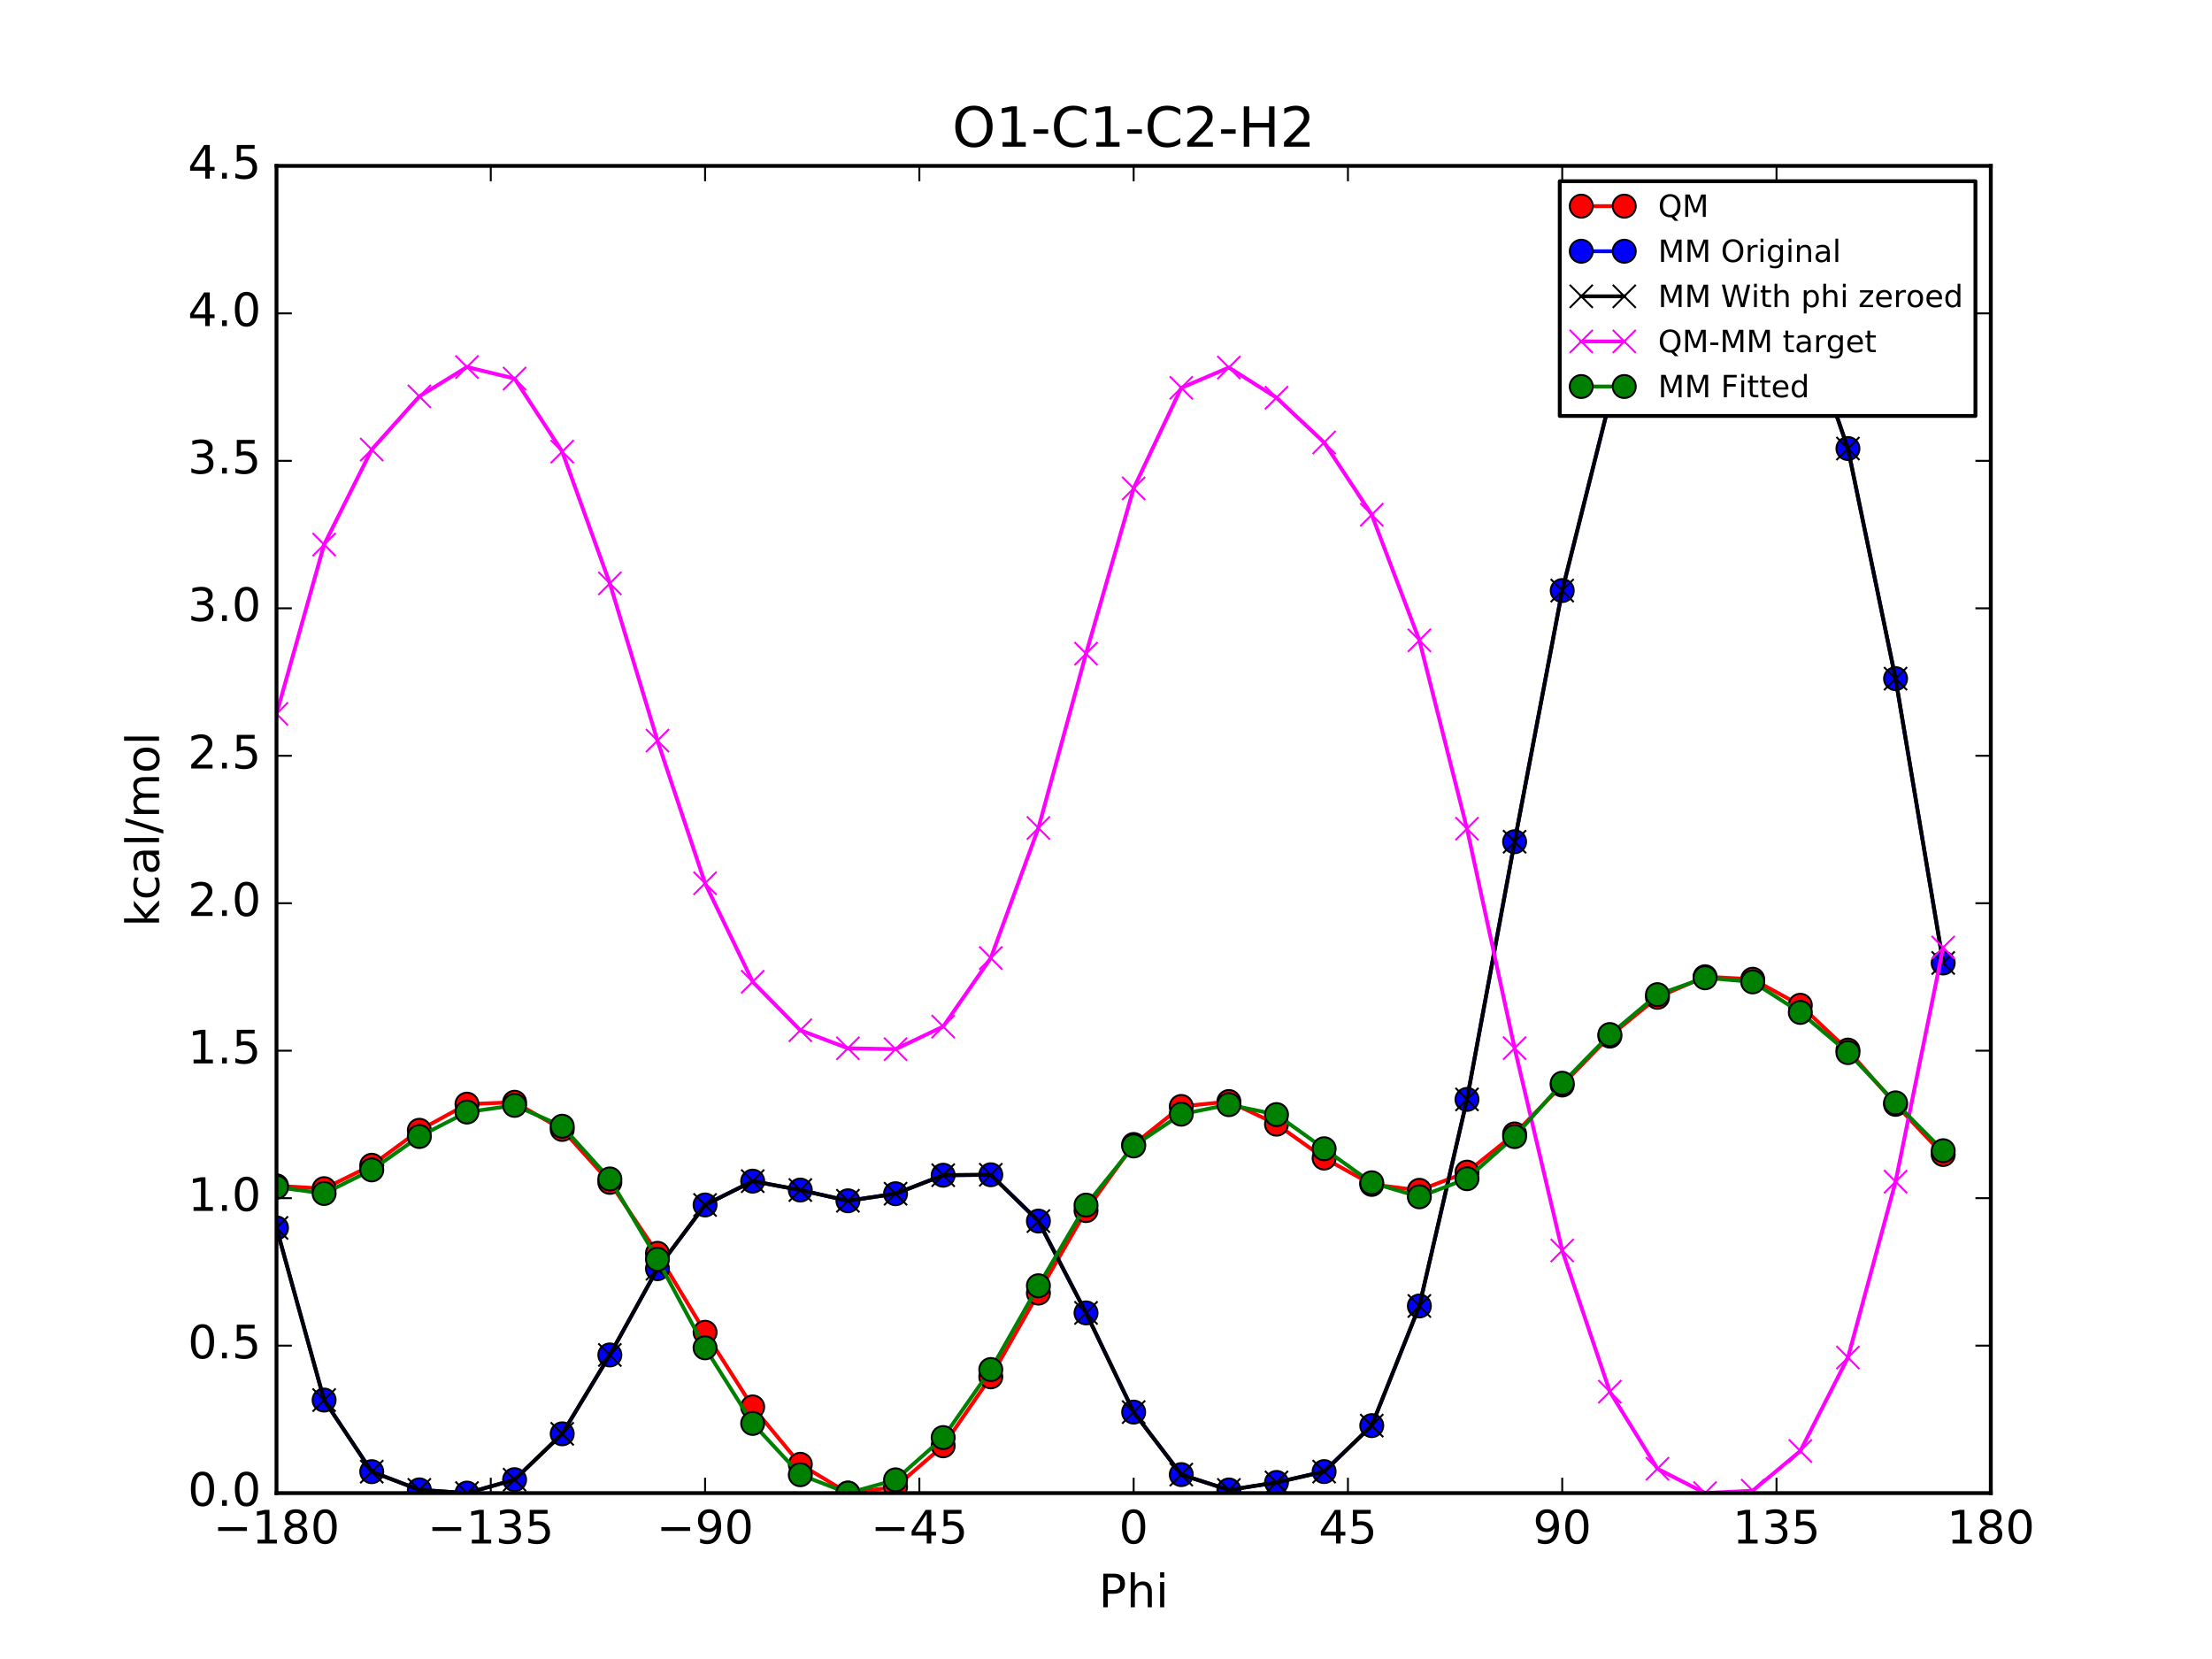 <?xml version="1.0" encoding="utf-8" standalone="no"?>
<!DOCTYPE svg PUBLIC "-//W3C//DTD SVG 1.1//EN"
  "http://www.w3.org/Graphics/SVG/1.1/DTD/svg11.dtd">
<!-- Created with matplotlib (http://matplotlib.org/) -->
<svg height="432pt" version="1.1" viewBox="0 0 576 432" width="576pt" xmlns="http://www.w3.org/2000/svg" xmlns:xlink="http://www.w3.org/1999/xlink">
 <defs>
  <style type="text/css">
*{stroke-linecap:butt;stroke-linejoin:round;stroke-miterlimit:100000;}
  </style>
 </defs>
 <g id="figure_1">
  <g id="patch_1">
   <path d="M 0 432 
L 576 432 
L 576 0 
L 0 0 
z
" style="fill:#ffffff;"/>
  </g>
  <g id="axes_1">
   <g id="patch_2">
    <path d="M 72 388.8 
L 518.4 388.8 
L 518.4 43.2 
L 72 43.2 
z
" style="fill:#ffffff;"/>
   </g>
   <g id="line2d_1">
    <path clip-path="url(#pd978cc8d0d)" d="M 72.001 308.782 
L 84.4 309.526 
L 96.8 303.426 
L 109.2 294.323 
L 121.6 287.52 
L 134 287.028 
L 146.4 294.104 
L 158.8 307.882 
L 171.2 326.361 
L 183.6 346.919 
L 196 366.364 
L 208.4 381.306 
L 220.8 388.8 
L 233.2 387.188 
L 245.6 376.482 
L 258 358.526 
L 270.4 336.719 
L 282.8 315.237 
L 295.201 298.023 
L 307.6 288.117 
L 320 286.835 
L 332.4 292.731 
L 344.8 301.561 
L 357.2 308.415 
L 369.6 309.956 
L 382 305.218 
L 394.4 295.271 
L 406.8 282.541 
L 419.2 269.798 
L 431.6 259.696 
L 444 254.339 
L 456.4 254.993 
L 468.8 261.764 
L 481.2 273.441 
L 493.6 287.571 
L 506 300.632 
" style="fill:none;stroke:#ff0000;stroke-linecap:square;"/>
    <defs>
     <path d="M 0 3 
C 0.796 3 1.559 2.684 2.121 2.121 
C 2.684 1.559 3 0.796 3 0 
C 3 -0.796 2.684 -1.559 2.121 -2.121 
C 1.559 -2.684 0.796 -3 0 -3 
C -0.796 -3 -1.559 -2.684 -2.121 -2.121 
C -2.684 -1.559 -3 -0.796 -3 0 
C -3 0.796 -2.684 1.559 -2.121 2.121 
C -1.559 2.684 -0.796 3 0 3 
z
" id="maec2584e89" style="stroke:#000000;stroke-width:0.5;"/>
    </defs>
    <g clip-path="url(#pd978cc8d0d)">
     <use style="fill:#ff0000;stroke:#000000;stroke-width:0.5;" x="72.001" xlink:href="#maec2584e89" y="308.782"/>
     <use style="fill:#ff0000;stroke:#000000;stroke-width:0.5;" x="84.4" xlink:href="#maec2584e89" y="309.526"/>
     <use style="fill:#ff0000;stroke:#000000;stroke-width:0.5;" x="96.8" xlink:href="#maec2584e89" y="303.426"/>
     <use style="fill:#ff0000;stroke:#000000;stroke-width:0.5;" x="109.2" xlink:href="#maec2584e89" y="294.323"/>
     <use style="fill:#ff0000;stroke:#000000;stroke-width:0.5;" x="121.6" xlink:href="#maec2584e89" y="287.52"/>
     <use style="fill:#ff0000;stroke:#000000;stroke-width:0.5;" x="134" xlink:href="#maec2584e89" y="287.028"/>
     <use style="fill:#ff0000;stroke:#000000;stroke-width:0.5;" x="146.4" xlink:href="#maec2584e89" y="294.104"/>
     <use style="fill:#ff0000;stroke:#000000;stroke-width:0.5;" x="158.8" xlink:href="#maec2584e89" y="307.882"/>
     <use style="fill:#ff0000;stroke:#000000;stroke-width:0.5;" x="171.2" xlink:href="#maec2584e89" y="326.361"/>
     <use style="fill:#ff0000;stroke:#000000;stroke-width:0.5;" x="183.6" xlink:href="#maec2584e89" y="346.919"/>
     <use style="fill:#ff0000;stroke:#000000;stroke-width:0.5;" x="196" xlink:href="#maec2584e89" y="366.364"/>
     <use style="fill:#ff0000;stroke:#000000;stroke-width:0.5;" x="208.4" xlink:href="#maec2584e89" y="381.306"/>
     <use style="fill:#ff0000;stroke:#000000;stroke-width:0.5;" x="220.8" xlink:href="#maec2584e89" y="388.8"/>
     <use style="fill:#ff0000;stroke:#000000;stroke-width:0.5;" x="233.2" xlink:href="#maec2584e89" y="387.188"/>
     <use style="fill:#ff0000;stroke:#000000;stroke-width:0.5;" x="245.6" xlink:href="#maec2584e89" y="376.482"/>
     <use style="fill:#ff0000;stroke:#000000;stroke-width:0.5;" x="258" xlink:href="#maec2584e89" y="358.526"/>
     <use style="fill:#ff0000;stroke:#000000;stroke-width:0.5;" x="270.4" xlink:href="#maec2584e89" y="336.719"/>
     <use style="fill:#ff0000;stroke:#000000;stroke-width:0.5;" x="282.8" xlink:href="#maec2584e89" y="315.237"/>
     <use style="fill:#ff0000;stroke:#000000;stroke-width:0.5;" x="295.201" xlink:href="#maec2584e89" y="298.023"/>
     <use style="fill:#ff0000;stroke:#000000;stroke-width:0.5;" x="307.6" xlink:href="#maec2584e89" y="288.117"/>
     <use style="fill:#ff0000;stroke:#000000;stroke-width:0.5;" x="320" xlink:href="#maec2584e89" y="286.835"/>
     <use style="fill:#ff0000;stroke:#000000;stroke-width:0.5;" x="332.4" xlink:href="#maec2584e89" y="292.731"/>
     <use style="fill:#ff0000;stroke:#000000;stroke-width:0.5;" x="344.8" xlink:href="#maec2584e89" y="301.561"/>
     <use style="fill:#ff0000;stroke:#000000;stroke-width:0.5;" x="357.2" xlink:href="#maec2584e89" y="308.415"/>
     <use style="fill:#ff0000;stroke:#000000;stroke-width:0.5;" x="369.6" xlink:href="#maec2584e89" y="309.956"/>
     <use style="fill:#ff0000;stroke:#000000;stroke-width:0.5;" x="382" xlink:href="#maec2584e89" y="305.218"/>
     <use style="fill:#ff0000;stroke:#000000;stroke-width:0.5;" x="394.4" xlink:href="#maec2584e89" y="295.271"/>
     <use style="fill:#ff0000;stroke:#000000;stroke-width:0.5;" x="406.8" xlink:href="#maec2584e89" y="282.541"/>
     <use style="fill:#ff0000;stroke:#000000;stroke-width:0.5;" x="419.2" xlink:href="#maec2584e89" y="269.798"/>
     <use style="fill:#ff0000;stroke:#000000;stroke-width:0.5;" x="431.6" xlink:href="#maec2584e89" y="259.696"/>
     <use style="fill:#ff0000;stroke:#000000;stroke-width:0.5;" x="444" xlink:href="#maec2584e89" y="254.339"/>
     <use style="fill:#ff0000;stroke:#000000;stroke-width:0.5;" x="456.4" xlink:href="#maec2584e89" y="254.993"/>
     <use style="fill:#ff0000;stroke:#000000;stroke-width:0.5;" x="468.8" xlink:href="#maec2584e89" y="261.764"/>
     <use style="fill:#ff0000;stroke:#000000;stroke-width:0.5;" x="481.2" xlink:href="#maec2584e89" y="273.441"/>
     <use style="fill:#ff0000;stroke:#000000;stroke-width:0.5;" x="493.6" xlink:href="#maec2584e89" y="287.571"/>
     <use style="fill:#ff0000;stroke:#000000;stroke-width:0.5;" x="506" xlink:href="#maec2584e89" y="300.632"/>
    </g>
   </g>
   <g id="line2d_2">
    <path clip-path="url(#pd978cc8d0d)" d="M 72.001 319.741 
L 84.4 364.575 
L 96.8 383.217 
L 109.2 387.96 
L 121.6 388.8 
L 134 385.303 
L 146.4 373.362 
L 158.8 352.824 
L 171.2 330.369 
L 183.6 313.769 
L 196 307.567 
L 208.4 309.884 
L 220.8 312.682 
L 233.2 310.844 
L 245.6 306.024 
L 258 305.906 
L 270.4 317.964 
L 282.8 341.878 
L 295.201 367.706 
L 307.6 383.985 
L 320 387.982 
L 332.4 386.028 
L 344.8 383.195 
L 357.2 371.227 
L 369.6 340.07 
L 382 286.284 
L 394.4 219.185 
L 406.8 153.778 
L 419.2 104.264 
L 431.6 74.089 
L 444 62.394 
L 456.4 63.675 
L 468.8 80.778 
L 481.2 116.799 
L 493.6 176.72 
L 506 250.76 
" style="fill:none;stroke:#0000ff;stroke-linecap:square;"/>
    <defs>
     <path d="M 0 3 
C 0.796 3 1.559 2.684 2.121 2.121 
C 2.684 1.559 3 0.796 3 0 
C 3 -0.796 2.684 -1.559 2.121 -2.121 
C 1.559 -2.684 0.796 -3 0 -3 
C -0.796 -3 -1.559 -2.684 -2.121 -2.121 
C -2.684 -1.559 -3 -0.796 -3 0 
C -3 0.796 -2.684 1.559 -2.121 2.121 
C -1.559 2.684 -0.796 3 0 3 
z
" id="md2f80b7066" style="stroke:#000000;stroke-width:0.5;"/>
    </defs>
    <g clip-path="url(#pd978cc8d0d)">
     <use style="fill:#0000ff;stroke:#000000;stroke-width:0.5;" x="72.001" xlink:href="#md2f80b7066" y="319.741"/>
     <use style="fill:#0000ff;stroke:#000000;stroke-width:0.5;" x="84.4" xlink:href="#md2f80b7066" y="364.575"/>
     <use style="fill:#0000ff;stroke:#000000;stroke-width:0.5;" x="96.8" xlink:href="#md2f80b7066" y="383.217"/>
     <use style="fill:#0000ff;stroke:#000000;stroke-width:0.5;" x="109.2" xlink:href="#md2f80b7066" y="387.96"/>
     <use style="fill:#0000ff;stroke:#000000;stroke-width:0.5;" x="121.6" xlink:href="#md2f80b7066" y="388.8"/>
     <use style="fill:#0000ff;stroke:#000000;stroke-width:0.5;" x="134" xlink:href="#md2f80b7066" y="385.303"/>
     <use style="fill:#0000ff;stroke:#000000;stroke-width:0.5;" x="146.4" xlink:href="#md2f80b7066" y="373.362"/>
     <use style="fill:#0000ff;stroke:#000000;stroke-width:0.5;" x="158.8" xlink:href="#md2f80b7066" y="352.824"/>
     <use style="fill:#0000ff;stroke:#000000;stroke-width:0.5;" x="171.2" xlink:href="#md2f80b7066" y="330.369"/>
     <use style="fill:#0000ff;stroke:#000000;stroke-width:0.5;" x="183.6" xlink:href="#md2f80b7066" y="313.769"/>
     <use style="fill:#0000ff;stroke:#000000;stroke-width:0.5;" x="196" xlink:href="#md2f80b7066" y="307.567"/>
     <use style="fill:#0000ff;stroke:#000000;stroke-width:0.5;" x="208.4" xlink:href="#md2f80b7066" y="309.884"/>
     <use style="fill:#0000ff;stroke:#000000;stroke-width:0.5;" x="220.8" xlink:href="#md2f80b7066" y="312.682"/>
     <use style="fill:#0000ff;stroke:#000000;stroke-width:0.5;" x="233.2" xlink:href="#md2f80b7066" y="310.844"/>
     <use style="fill:#0000ff;stroke:#000000;stroke-width:0.5;" x="245.6" xlink:href="#md2f80b7066" y="306.024"/>
     <use style="fill:#0000ff;stroke:#000000;stroke-width:0.5;" x="258" xlink:href="#md2f80b7066" y="305.906"/>
     <use style="fill:#0000ff;stroke:#000000;stroke-width:0.5;" x="270.4" xlink:href="#md2f80b7066" y="317.964"/>
     <use style="fill:#0000ff;stroke:#000000;stroke-width:0.5;" x="282.8" xlink:href="#md2f80b7066" y="341.878"/>
     <use style="fill:#0000ff;stroke:#000000;stroke-width:0.5;" x="295.201" xlink:href="#md2f80b7066" y="367.706"/>
     <use style="fill:#0000ff;stroke:#000000;stroke-width:0.5;" x="307.6" xlink:href="#md2f80b7066" y="383.985"/>
     <use style="fill:#0000ff;stroke:#000000;stroke-width:0.5;" x="320" xlink:href="#md2f80b7066" y="387.982"/>
     <use style="fill:#0000ff;stroke:#000000;stroke-width:0.5;" x="332.4" xlink:href="#md2f80b7066" y="386.028"/>
     <use style="fill:#0000ff;stroke:#000000;stroke-width:0.5;" x="344.8" xlink:href="#md2f80b7066" y="383.195"/>
     <use style="fill:#0000ff;stroke:#000000;stroke-width:0.5;" x="357.2" xlink:href="#md2f80b7066" y="371.227"/>
     <use style="fill:#0000ff;stroke:#000000;stroke-width:0.5;" x="369.6" xlink:href="#md2f80b7066" y="340.07"/>
     <use style="fill:#0000ff;stroke:#000000;stroke-width:0.5;" x="382" xlink:href="#md2f80b7066" y="286.284"/>
     <use style="fill:#0000ff;stroke:#000000;stroke-width:0.5;" x="394.4" xlink:href="#md2f80b7066" y="219.185"/>
     <use style="fill:#0000ff;stroke:#000000;stroke-width:0.5;" x="406.8" xlink:href="#md2f80b7066" y="153.778"/>
     <use style="fill:#0000ff;stroke:#000000;stroke-width:0.5;" x="419.2" xlink:href="#md2f80b7066" y="104.264"/>
     <use style="fill:#0000ff;stroke:#000000;stroke-width:0.5;" x="431.6" xlink:href="#md2f80b7066" y="74.089"/>
     <use style="fill:#0000ff;stroke:#000000;stroke-width:0.5;" x="444" xlink:href="#md2f80b7066" y="62.394"/>
     <use style="fill:#0000ff;stroke:#000000;stroke-width:0.5;" x="456.4" xlink:href="#md2f80b7066" y="63.675"/>
     <use style="fill:#0000ff;stroke:#000000;stroke-width:0.5;" x="468.8" xlink:href="#md2f80b7066" y="80.778"/>
     <use style="fill:#0000ff;stroke:#000000;stroke-width:0.5;" x="481.2" xlink:href="#md2f80b7066" y="116.799"/>
     <use style="fill:#0000ff;stroke:#000000;stroke-width:0.5;" x="493.6" xlink:href="#md2f80b7066" y="176.72"/>
     <use style="fill:#0000ff;stroke:#000000;stroke-width:0.5;" x="506" xlink:href="#md2f80b7066" y="250.76"/>
    </g>
   </g>
   <g id="line2d_3">
    <path clip-path="url(#pd978cc8d0d)" d="M 72.001 319.741 
L 84.4 364.575 
L 96.8 383.217 
L 109.2 387.96 
L 121.6 388.8 
L 134 385.303 
L 146.4 373.362 
L 158.8 352.824 
L 171.2 330.369 
L 183.6 313.769 
L 196 307.567 
L 208.4 309.884 
L 220.8 312.682 
L 233.2 310.844 
L 245.6 306.024 
L 258 305.906 
L 270.4 317.964 
L 282.8 341.878 
L 295.201 367.706 
L 307.6 383.985 
L 320 387.982 
L 332.4 386.028 
L 344.8 383.195 
L 357.2 371.227 
L 369.6 340.07 
L 382 286.284 
L 394.4 219.185 
L 406.8 153.778 
L 419.2 104.264 
L 431.6 74.089 
L 444 62.394 
L 456.4 63.675 
L 468.8 80.778 
L 481.2 116.799 
L 493.6 176.72 
L 506 250.76 
" style="fill:none;stroke:#000000;stroke-linecap:square;"/>
    <defs>
     <path d="M -3 3 
L 3 -3 
M -3 -3 
L 3 3 
" id="m13a0c07806" style="stroke:#000000;stroke-width:0.5;"/>
    </defs>
    <g clip-path="url(#pd978cc8d0d)">
     <use style="stroke:#000000;stroke-width:0.5;" x="72.001" xlink:href="#m13a0c07806" y="319.741"/>
     <use style="stroke:#000000;stroke-width:0.5;" x="84.4" xlink:href="#m13a0c07806" y="364.575"/>
     <use style="stroke:#000000;stroke-width:0.5;" x="96.8" xlink:href="#m13a0c07806" y="383.217"/>
     <use style="stroke:#000000;stroke-width:0.5;" x="109.2" xlink:href="#m13a0c07806" y="387.96"/>
     <use style="stroke:#000000;stroke-width:0.5;" x="121.6" xlink:href="#m13a0c07806" y="388.8"/>
     <use style="stroke:#000000;stroke-width:0.5;" x="134" xlink:href="#m13a0c07806" y="385.303"/>
     <use style="stroke:#000000;stroke-width:0.5;" x="146.4" xlink:href="#m13a0c07806" y="373.362"/>
     <use style="stroke:#000000;stroke-width:0.5;" x="158.8" xlink:href="#m13a0c07806" y="352.824"/>
     <use style="stroke:#000000;stroke-width:0.5;" x="171.2" xlink:href="#m13a0c07806" y="330.369"/>
     <use style="stroke:#000000;stroke-width:0.5;" x="183.6" xlink:href="#m13a0c07806" y="313.769"/>
     <use style="stroke:#000000;stroke-width:0.5;" x="196" xlink:href="#m13a0c07806" y="307.567"/>
     <use style="stroke:#000000;stroke-width:0.5;" x="208.4" xlink:href="#m13a0c07806" y="309.884"/>
     <use style="stroke:#000000;stroke-width:0.5;" x="220.8" xlink:href="#m13a0c07806" y="312.682"/>
     <use style="stroke:#000000;stroke-width:0.5;" x="233.2" xlink:href="#m13a0c07806" y="310.844"/>
     <use style="stroke:#000000;stroke-width:0.5;" x="245.6" xlink:href="#m13a0c07806" y="306.024"/>
     <use style="stroke:#000000;stroke-width:0.5;" x="258" xlink:href="#m13a0c07806" y="305.906"/>
     <use style="stroke:#000000;stroke-width:0.5;" x="270.4" xlink:href="#m13a0c07806" y="317.964"/>
     <use style="stroke:#000000;stroke-width:0.5;" x="282.8" xlink:href="#m13a0c07806" y="341.878"/>
     <use style="stroke:#000000;stroke-width:0.5;" x="295.201" xlink:href="#m13a0c07806" y="367.706"/>
     <use style="stroke:#000000;stroke-width:0.5;" x="307.6" xlink:href="#m13a0c07806" y="383.985"/>
     <use style="stroke:#000000;stroke-width:0.5;" x="320" xlink:href="#m13a0c07806" y="387.982"/>
     <use style="stroke:#000000;stroke-width:0.5;" x="332.4" xlink:href="#m13a0c07806" y="386.028"/>
     <use style="stroke:#000000;stroke-width:0.5;" x="344.8" xlink:href="#m13a0c07806" y="383.195"/>
     <use style="stroke:#000000;stroke-width:0.5;" x="357.2" xlink:href="#m13a0c07806" y="371.227"/>
     <use style="stroke:#000000;stroke-width:0.5;" x="369.6" xlink:href="#m13a0c07806" y="340.07"/>
     <use style="stroke:#000000;stroke-width:0.5;" x="382" xlink:href="#m13a0c07806" y="286.284"/>
     <use style="stroke:#000000;stroke-width:0.5;" x="394.4" xlink:href="#m13a0c07806" y="219.185"/>
     <use style="stroke:#000000;stroke-width:0.5;" x="406.8" xlink:href="#m13a0c07806" y="153.778"/>
     <use style="stroke:#000000;stroke-width:0.5;" x="419.2" xlink:href="#m13a0c07806" y="104.264"/>
     <use style="stroke:#000000;stroke-width:0.5;" x="431.6" xlink:href="#m13a0c07806" y="74.089"/>
     <use style="stroke:#000000;stroke-width:0.5;" x="444" xlink:href="#m13a0c07806" y="62.394"/>
     <use style="stroke:#000000;stroke-width:0.5;" x="456.4" xlink:href="#m13a0c07806" y="63.675"/>
     <use style="stroke:#000000;stroke-width:0.5;" x="468.8" xlink:href="#m13a0c07806" y="80.778"/>
     <use style="stroke:#000000;stroke-width:0.5;" x="481.2" xlink:href="#m13a0c07806" y="116.799"/>
     <use style="stroke:#000000;stroke-width:0.5;" x="493.6" xlink:href="#m13a0c07806" y="176.72"/>
     <use style="stroke:#000000;stroke-width:0.5;" x="506" xlink:href="#m13a0c07806" y="250.76"/>
    </g>
   </g>
   <g id="line2d_4">
    <path clip-path="url(#pd978cc8d0d)" d="M 72.001 185.896 
L 84.4 141.806 
L 96.8 117.063 
L 109.2 103.217 
L 121.6 95.574 
L 134 98.58 
L 146.4 117.596 
L 158.8 151.913 
L 171.2 192.848 
L 183.6 230.005 
L 196 255.651 
L 208.4 268.277 
L 220.8 272.973 
L 233.2 273.198 
L 245.6 267.313 
L 258 249.475 
L 270.4 215.61 
L 282.8 170.213 
L 295.201 127.171 
L 307.6 100.987 
L 320 95.708 
L 332.4 103.558 
L 344.8 115.22 
L 357.2 134.043 
L 369.6 166.741 
L 382 215.789 
L 394.4 272.941 
L 406.8 325.618 
L 419.2 362.388 
L 431.6 382.461 
L 444 388.8 
L 456.4 388.172 
L 468.8 377.841 
L 481.2 353.496 
L 493.6 307.705 
L 506 246.727 
" style="fill:none;stroke:#ff00ff;stroke-linecap:square;"/>
    <defs>
     <path d="M -3 3 
L 3 -3 
M -3 -3 
L 3 3 
" id="m3eab73137b" style="stroke:#ff00ff;stroke-width:0.5;"/>
    </defs>
    <g clip-path="url(#pd978cc8d0d)">
     <use style="fill:#ff00ff;stroke:#ff00ff;stroke-width:0.5;" x="72.001" xlink:href="#m3eab73137b" y="185.896"/>
     <use style="fill:#ff00ff;stroke:#ff00ff;stroke-width:0.5;" x="84.4" xlink:href="#m3eab73137b" y="141.806"/>
     <use style="fill:#ff00ff;stroke:#ff00ff;stroke-width:0.5;" x="96.8" xlink:href="#m3eab73137b" y="117.063"/>
     <use style="fill:#ff00ff;stroke:#ff00ff;stroke-width:0.5;" x="109.2" xlink:href="#m3eab73137b" y="103.217"/>
     <use style="fill:#ff00ff;stroke:#ff00ff;stroke-width:0.5;" x="121.6" xlink:href="#m3eab73137b" y="95.574"/>
     <use style="fill:#ff00ff;stroke:#ff00ff;stroke-width:0.5;" x="134" xlink:href="#m3eab73137b" y="98.58"/>
     <use style="fill:#ff00ff;stroke:#ff00ff;stroke-width:0.5;" x="146.4" xlink:href="#m3eab73137b" y="117.596"/>
     <use style="fill:#ff00ff;stroke:#ff00ff;stroke-width:0.5;" x="158.8" xlink:href="#m3eab73137b" y="151.913"/>
     <use style="fill:#ff00ff;stroke:#ff00ff;stroke-width:0.5;" x="171.2" xlink:href="#m3eab73137b" y="192.848"/>
     <use style="fill:#ff00ff;stroke:#ff00ff;stroke-width:0.5;" x="183.6" xlink:href="#m3eab73137b" y="230.005"/>
     <use style="fill:#ff00ff;stroke:#ff00ff;stroke-width:0.5;" x="196" xlink:href="#m3eab73137b" y="255.651"/>
     <use style="fill:#ff00ff;stroke:#ff00ff;stroke-width:0.5;" x="208.4" xlink:href="#m3eab73137b" y="268.277"/>
     <use style="fill:#ff00ff;stroke:#ff00ff;stroke-width:0.5;" x="220.8" xlink:href="#m3eab73137b" y="272.973"/>
     <use style="fill:#ff00ff;stroke:#ff00ff;stroke-width:0.5;" x="233.2" xlink:href="#m3eab73137b" y="273.198"/>
     <use style="fill:#ff00ff;stroke:#ff00ff;stroke-width:0.5;" x="245.6" xlink:href="#m3eab73137b" y="267.313"/>
     <use style="fill:#ff00ff;stroke:#ff00ff;stroke-width:0.5;" x="258" xlink:href="#m3eab73137b" y="249.475"/>
     <use style="fill:#ff00ff;stroke:#ff00ff;stroke-width:0.5;" x="270.4" xlink:href="#m3eab73137b" y="215.61"/>
     <use style="fill:#ff00ff;stroke:#ff00ff;stroke-width:0.5;" x="282.8" xlink:href="#m3eab73137b" y="170.213"/>
     <use style="fill:#ff00ff;stroke:#ff00ff;stroke-width:0.5;" x="295.201" xlink:href="#m3eab73137b" y="127.171"/>
     <use style="fill:#ff00ff;stroke:#ff00ff;stroke-width:0.5;" x="307.6" xlink:href="#m3eab73137b" y="100.987"/>
     <use style="fill:#ff00ff;stroke:#ff00ff;stroke-width:0.5;" x="320" xlink:href="#m3eab73137b" y="95.708"/>
     <use style="fill:#ff00ff;stroke:#ff00ff;stroke-width:0.5;" x="332.4" xlink:href="#m3eab73137b" y="103.558"/>
     <use style="fill:#ff00ff;stroke:#ff00ff;stroke-width:0.5;" x="344.8" xlink:href="#m3eab73137b" y="115.22"/>
     <use style="fill:#ff00ff;stroke:#ff00ff;stroke-width:0.5;" x="357.2" xlink:href="#m3eab73137b" y="134.043"/>
     <use style="fill:#ff00ff;stroke:#ff00ff;stroke-width:0.5;" x="369.6" xlink:href="#m3eab73137b" y="166.741"/>
     <use style="fill:#ff00ff;stroke:#ff00ff;stroke-width:0.5;" x="382" xlink:href="#m3eab73137b" y="215.789"/>
     <use style="fill:#ff00ff;stroke:#ff00ff;stroke-width:0.5;" x="394.4" xlink:href="#m3eab73137b" y="272.941"/>
     <use style="fill:#ff00ff;stroke:#ff00ff;stroke-width:0.5;" x="406.8" xlink:href="#m3eab73137b" y="325.618"/>
     <use style="fill:#ff00ff;stroke:#ff00ff;stroke-width:0.5;" x="419.2" xlink:href="#m3eab73137b" y="362.388"/>
     <use style="fill:#ff00ff;stroke:#ff00ff;stroke-width:0.5;" x="431.6" xlink:href="#m3eab73137b" y="382.461"/>
     <use style="fill:#ff00ff;stroke:#ff00ff;stroke-width:0.5;" x="444" xlink:href="#m3eab73137b" y="388.8"/>
     <use style="fill:#ff00ff;stroke:#ff00ff;stroke-width:0.5;" x="456.4" xlink:href="#m3eab73137b" y="388.172"/>
     <use style="fill:#ff00ff;stroke:#ff00ff;stroke-width:0.5;" x="468.8" xlink:href="#m3eab73137b" y="377.841"/>
     <use style="fill:#ff00ff;stroke:#ff00ff;stroke-width:0.5;" x="481.2" xlink:href="#m3eab73137b" y="353.496"/>
     <use style="fill:#ff00ff;stroke:#ff00ff;stroke-width:0.5;" x="493.6" xlink:href="#m3eab73137b" y="307.705"/>
     <use style="fill:#ff00ff;stroke:#ff00ff;stroke-width:0.5;" x="506" xlink:href="#m3eab73137b" y="246.727"/>
    </g>
   </g>
   <g id="line2d_5">
    <path clip-path="url(#pd978cc8d0d)" d="M 72.001 309.137 
L 84.4 310.785 
L 96.8 304.637 
L 109.2 295.944 
L 121.6 289.576 
L 134 287.836 
L 146.4 293.269 
L 158.8 306.994 
L 171.2 327.916 
L 183.6 350.968 
L 196 370.652 
L 208.4 384.018 
L 220.8 388.8 
L 233.2 385.349 
L 245.6 374.339 
L 258 356.625 
L 270.4 334.808 
L 282.8 313.806 
L 295.201 298.405 
L 307.6 290.131 
L 320 287.652 
L 332.4 290.234 
L 344.8 299.126 
L 357.2 307.992 
L 369.6 311.648 
L 382 306.935 
L 394.4 295.969 
L 406.8 282.066 
L 419.2 269.392 
L 431.6 259.009 
L 444 254.614 
L 456.4 255.685 
L 468.8 263.633 
L 481.2 274.097 
L 493.6 287.181 
L 506 299.646 
" style="fill:none;stroke:#008000;stroke-linecap:square;"/>
    <defs>
     <path d="M 0 3 
C 0.796 3 1.559 2.684 2.121 2.121 
C 2.684 1.559 3 0.796 3 0 
C 3 -0.796 2.684 -1.559 2.121 -2.121 
C 1.559 -2.684 0.796 -3 0 -3 
C -0.796 -3 -1.559 -2.684 -2.121 -2.121 
C -2.684 -1.559 -3 -0.796 -3 0 
C -3 0.796 -2.684 1.559 -2.121 2.121 
C -1.559 2.684 -0.796 3 0 3 
z
" id="ma20758641a" style="stroke:#000000;stroke-width:0.5;"/>
    </defs>
    <g clip-path="url(#pd978cc8d0d)">
     <use style="fill:#008000;stroke:#000000;stroke-width:0.5;" x="72.001" xlink:href="#ma20758641a" y="309.137"/>
     <use style="fill:#008000;stroke:#000000;stroke-width:0.5;" x="84.4" xlink:href="#ma20758641a" y="310.785"/>
     <use style="fill:#008000;stroke:#000000;stroke-width:0.5;" x="96.8" xlink:href="#ma20758641a" y="304.637"/>
     <use style="fill:#008000;stroke:#000000;stroke-width:0.5;" x="109.2" xlink:href="#ma20758641a" y="295.944"/>
     <use style="fill:#008000;stroke:#000000;stroke-width:0.5;" x="121.6" xlink:href="#ma20758641a" y="289.576"/>
     <use style="fill:#008000;stroke:#000000;stroke-width:0.5;" x="134" xlink:href="#ma20758641a" y="287.836"/>
     <use style="fill:#008000;stroke:#000000;stroke-width:0.5;" x="146.4" xlink:href="#ma20758641a" y="293.269"/>
     <use style="fill:#008000;stroke:#000000;stroke-width:0.5;" x="158.8" xlink:href="#ma20758641a" y="306.994"/>
     <use style="fill:#008000;stroke:#000000;stroke-width:0.5;" x="171.2" xlink:href="#ma20758641a" y="327.916"/>
     <use style="fill:#008000;stroke:#000000;stroke-width:0.5;" x="183.6" xlink:href="#ma20758641a" y="350.968"/>
     <use style="fill:#008000;stroke:#000000;stroke-width:0.5;" x="196" xlink:href="#ma20758641a" y="370.652"/>
     <use style="fill:#008000;stroke:#000000;stroke-width:0.5;" x="208.4" xlink:href="#ma20758641a" y="384.018"/>
     <use style="fill:#008000;stroke:#000000;stroke-width:0.5;" x="220.8" xlink:href="#ma20758641a" y="388.8"/>
     <use style="fill:#008000;stroke:#000000;stroke-width:0.5;" x="233.2" xlink:href="#ma20758641a" y="385.349"/>
     <use style="fill:#008000;stroke:#000000;stroke-width:0.5;" x="245.6" xlink:href="#ma20758641a" y="374.339"/>
     <use style="fill:#008000;stroke:#000000;stroke-width:0.5;" x="258" xlink:href="#ma20758641a" y="356.625"/>
     <use style="fill:#008000;stroke:#000000;stroke-width:0.5;" x="270.4" xlink:href="#ma20758641a" y="334.808"/>
     <use style="fill:#008000;stroke:#000000;stroke-width:0.5;" x="282.8" xlink:href="#ma20758641a" y="313.806"/>
     <use style="fill:#008000;stroke:#000000;stroke-width:0.5;" x="295.201" xlink:href="#ma20758641a" y="298.405"/>
     <use style="fill:#008000;stroke:#000000;stroke-width:0.5;" x="307.6" xlink:href="#ma20758641a" y="290.131"/>
     <use style="fill:#008000;stroke:#000000;stroke-width:0.5;" x="320" xlink:href="#ma20758641a" y="287.652"/>
     <use style="fill:#008000;stroke:#000000;stroke-width:0.5;" x="332.4" xlink:href="#ma20758641a" y="290.234"/>
     <use style="fill:#008000;stroke:#000000;stroke-width:0.5;" x="344.8" xlink:href="#ma20758641a" y="299.126"/>
     <use style="fill:#008000;stroke:#000000;stroke-width:0.5;" x="357.2" xlink:href="#ma20758641a" y="307.992"/>
     <use style="fill:#008000;stroke:#000000;stroke-width:0.5;" x="369.6" xlink:href="#ma20758641a" y="311.648"/>
     <use style="fill:#008000;stroke:#000000;stroke-width:0.5;" x="382" xlink:href="#ma20758641a" y="306.935"/>
     <use style="fill:#008000;stroke:#000000;stroke-width:0.5;" x="394.4" xlink:href="#ma20758641a" y="295.969"/>
     <use style="fill:#008000;stroke:#000000;stroke-width:0.5;" x="406.8" xlink:href="#ma20758641a" y="282.066"/>
     <use style="fill:#008000;stroke:#000000;stroke-width:0.5;" x="419.2" xlink:href="#ma20758641a" y="269.392"/>
     <use style="fill:#008000;stroke:#000000;stroke-width:0.5;" x="431.6" xlink:href="#ma20758641a" y="259.009"/>
     <use style="fill:#008000;stroke:#000000;stroke-width:0.5;" x="444" xlink:href="#ma20758641a" y="254.614"/>
     <use style="fill:#008000;stroke:#000000;stroke-width:0.5;" x="456.4" xlink:href="#ma20758641a" y="255.685"/>
     <use style="fill:#008000;stroke:#000000;stroke-width:0.5;" x="468.8" xlink:href="#ma20758641a" y="263.633"/>
     <use style="fill:#008000;stroke:#000000;stroke-width:0.5;" x="481.2" xlink:href="#ma20758641a" y="274.097"/>
     <use style="fill:#008000;stroke:#000000;stroke-width:0.5;" x="493.6" xlink:href="#ma20758641a" y="287.181"/>
     <use style="fill:#008000;stroke:#000000;stroke-width:0.5;" x="506" xlink:href="#ma20758641a" y="299.646"/>
    </g>
   </g>
   <g id="patch_3">
    <path d="M 518.4 388.8 
L 518.4 43.2 
" style="fill:none;stroke:#000000;stroke-linecap:square;stroke-linejoin:miter;"/>
   </g>
   <g id="patch_4">
    <path d="M 72 43.2 
L 518.4 43.2 
" style="fill:none;stroke:#000000;stroke-linecap:square;stroke-linejoin:miter;"/>
   </g>
   <g id="patch_5">
    <path d="M 72 388.8 
L 72 43.2 
" style="fill:none;stroke:#000000;stroke-linecap:square;stroke-linejoin:miter;"/>
   </g>
   <g id="patch_6">
    <path d="M 72 388.8 
L 518.4 388.8 
" style="fill:none;stroke:#000000;stroke-linecap:square;stroke-linejoin:miter;"/>
   </g>
   <g id="matplotlib.axis_1">
    <g id="xtick_1">
     <g id="line2d_6">
      <defs>
       <path d="M 0 0 
L 0 -4 
" id="mf451d806bd" style="stroke:#000000;stroke-width:0.5;"/>
      </defs>
      <g>
       <use style="stroke:#000000;stroke-width:0.5;" x="72.0" xlink:href="#mf451d806bd" y="388.8"/>
      </g>
     </g>
     <g id="line2d_7">
      <defs>
       <path d="M 0 0 
L 0 4 
" id="m37b9962b5a" style="stroke:#000000;stroke-width:0.5;"/>
      </defs>
      <g>
       <use style="stroke:#000000;stroke-width:0.5;" x="72.0" xlink:href="#m37b9962b5a" y="43.2"/>
      </g>
     </g>
     <g id="text_1">
      <!-- −180 -->
      <defs>
       <path d="M 31.781 34.625 
Q 24.75 34.625 20.719 30.859 
Q 16.703 27.094 16.703 20.516 
Q 16.703 13.922 20.719 10.156 
Q 24.75 6.391 31.781 6.391 
Q 38.812 6.391 42.859 10.172 
Q 46.922 13.969 46.922 20.516 
Q 46.922 27.094 42.891 30.859 
Q 38.875 34.625 31.781 34.625 
M 21.922 38.812 
Q 15.578 40.375 12.031 44.719 
Q 8.5 49.078 8.5 55.328 
Q 8.5 64.062 14.719 69.141 
Q 20.953 74.219 31.781 74.219 
Q 42.672 74.219 48.875 69.141 
Q 55.078 64.062 55.078 55.328 
Q 55.078 49.078 51.531 44.719 
Q 48 40.375 41.703 38.812 
Q 48.828 37.156 52.797 32.312 
Q 56.781 27.484 56.781 20.516 
Q 56.781 9.906 50.312 4.234 
Q 43.844 -1.422 31.781 -1.422 
Q 19.734 -1.422 13.25 4.234 
Q 6.781 9.906 6.781 20.516 
Q 6.781 27.484 10.781 32.312 
Q 14.797 37.156 21.922 38.812 
M 18.312 54.391 
Q 18.312 48.734 21.844 45.562 
Q 25.391 42.391 31.781 42.391 
Q 38.141 42.391 41.719 45.562 
Q 45.312 48.734 45.312 54.391 
Q 45.312 60.062 41.719 63.234 
Q 38.141 66.406 31.781 66.406 
Q 25.391 66.406 21.844 63.234 
Q 18.312 60.062 18.312 54.391 
" id="BitstreamVeraSans-Roman-38"/>
       <path d="M 12.406 8.297 
L 28.516 8.297 
L 28.516 63.922 
L 10.984 60.406 
L 10.984 69.391 
L 28.422 72.906 
L 38.281 72.906 
L 38.281 8.297 
L 54.391 8.297 
L 54.391 0 
L 12.406 0 
z
" id="BitstreamVeraSans-Roman-31"/>
       <path d="M 10.594 35.5 
L 73.188 35.5 
L 73.188 27.203 
L 10.594 27.203 
z
" id="BitstreamVeraSans-Roman-2212"/>
       <path d="M 31.781 66.406 
Q 24.172 66.406 20.328 58.906 
Q 16.5 51.422 16.5 36.375 
Q 16.5 21.391 20.328 13.891 
Q 24.172 6.391 31.781 6.391 
Q 39.453 6.391 43.281 13.891 
Q 47.125 21.391 47.125 36.375 
Q 47.125 51.422 43.281 58.906 
Q 39.453 66.406 31.781 66.406 
M 31.781 74.219 
Q 44.047 74.219 50.516 64.516 
Q 56.984 54.828 56.984 36.375 
Q 56.984 17.969 50.516 8.266 
Q 44.047 -1.422 31.781 -1.422 
Q 19.531 -1.422 13.062 8.266 
Q 6.594 17.969 6.594 36.375 
Q 6.594 54.828 13.062 64.516 
Q 19.531 74.219 31.781 74.219 
" id="BitstreamVeraSans-Roman-30"/>
      </defs>
      <g transform="translate(55.52 401.918)scale(0.12 -0.12)">
       <use xlink:href="#BitstreamVeraSans-Roman-2212"/>
       <use x="83.789" xlink:href="#BitstreamVeraSans-Roman-31"/>
       <use x="147.412" xlink:href="#BitstreamVeraSans-Roman-38"/>
       <use x="211.035" xlink:href="#BitstreamVeraSans-Roman-30"/>
      </g>
     </g>
    </g>
    <g id="xtick_2">
     <g id="line2d_8">
      <g>
       <use style="stroke:#000000;stroke-width:0.5;" x="127.8" xlink:href="#mf451d806bd" y="388.8"/>
      </g>
     </g>
     <g id="line2d_9">
      <g>
       <use style="stroke:#000000;stroke-width:0.5;" x="127.8" xlink:href="#m37b9962b5a" y="43.2"/>
      </g>
     </g>
     <g id="text_2">
      <!-- −135 -->
      <defs>
       <path d="M 40.578 39.312 
Q 47.656 37.797 51.625 33 
Q 55.609 28.219 55.609 21.188 
Q 55.609 10.406 48.188 4.484 
Q 40.766 -1.422 27.094 -1.422 
Q 22.516 -1.422 17.656 -0.516 
Q 12.797 0.391 7.625 2.203 
L 7.625 11.719 
Q 11.719 9.328 16.594 8.109 
Q 21.484 6.891 26.812 6.891 
Q 36.078 6.891 40.938 10.547 
Q 45.797 14.203 45.797 21.188 
Q 45.797 27.641 41.281 31.266 
Q 36.766 34.906 28.719 34.906 
L 20.219 34.906 
L 20.219 43.016 
L 29.109 43.016 
Q 36.375 43.016 40.234 45.922 
Q 44.094 48.828 44.094 54.297 
Q 44.094 59.906 40.109 62.906 
Q 36.141 65.922 28.719 65.922 
Q 24.656 65.922 20.016 65.031 
Q 15.375 64.156 9.812 62.312 
L 9.812 71.094 
Q 15.438 72.656 20.344 73.438 
Q 25.25 74.219 29.594 74.219 
Q 40.828 74.219 47.359 69.109 
Q 53.906 64.016 53.906 55.328 
Q 53.906 49.266 50.438 45.094 
Q 46.969 40.922 40.578 39.312 
" id="BitstreamVeraSans-Roman-33"/>
       <path d="M 10.797 72.906 
L 49.516 72.906 
L 49.516 64.594 
L 19.828 64.594 
L 19.828 46.734 
Q 21.969 47.469 24.109 47.828 
Q 26.266 48.188 28.422 48.188 
Q 40.625 48.188 47.75 41.5 
Q 54.891 34.812 54.891 23.391 
Q 54.891 11.625 47.562 5.094 
Q 40.234 -1.422 26.906 -1.422 
Q 22.312 -1.422 17.547 -0.641 
Q 12.797 0.141 7.719 1.703 
L 7.719 11.625 
Q 12.109 9.234 16.797 8.062 
Q 21.484 6.891 26.703 6.891 
Q 35.156 6.891 40.078 11.328 
Q 45.016 15.766 45.016 23.391 
Q 45.016 31 40.078 35.438 
Q 35.156 39.891 26.703 39.891 
Q 22.75 39.891 18.812 39.016 
Q 14.891 38.141 10.797 36.281 
z
" id="BitstreamVeraSans-Roman-35"/>
      </defs>
      <g transform="translate(111.32 401.918)scale(0.12 -0.12)">
       <use xlink:href="#BitstreamVeraSans-Roman-2212"/>
       <use x="83.789" xlink:href="#BitstreamVeraSans-Roman-31"/>
       <use x="147.412" xlink:href="#BitstreamVeraSans-Roman-33"/>
       <use x="211.035" xlink:href="#BitstreamVeraSans-Roman-35"/>
      </g>
     </g>
    </g>
    <g id="xtick_3">
     <g id="line2d_10">
      <g>
       <use style="stroke:#000000;stroke-width:0.5;" x="183.6" xlink:href="#mf451d806bd" y="388.8"/>
      </g>
     </g>
     <g id="line2d_11">
      <g>
       <use style="stroke:#000000;stroke-width:0.5;" x="183.6" xlink:href="#m37b9962b5a" y="43.2"/>
      </g>
     </g>
     <g id="text_3">
      <!-- −90 -->
      <defs>
       <path d="M 10.984 1.516 
L 10.984 10.5 
Q 14.703 8.734 18.5 7.812 
Q 22.312 6.891 25.984 6.891 
Q 35.75 6.891 40.891 13.453 
Q 46.047 20.016 46.781 33.406 
Q 43.953 29.203 39.594 26.953 
Q 35.25 24.703 29.984 24.703 
Q 19.047 24.703 12.672 31.312 
Q 6.297 37.938 6.297 49.422 
Q 6.297 60.641 12.938 67.422 
Q 19.578 74.219 30.609 74.219 
Q 43.266 74.219 49.922 64.516 
Q 56.594 54.828 56.594 36.375 
Q 56.594 19.141 48.406 8.859 
Q 40.234 -1.422 26.422 -1.422 
Q 22.703 -1.422 18.891 -0.688 
Q 15.094 0.047 10.984 1.516 
M 30.609 32.422 
Q 37.25 32.422 41.125 36.953 
Q 45.016 41.5 45.016 49.422 
Q 45.016 57.281 41.125 61.844 
Q 37.25 66.406 30.609 66.406 
Q 23.969 66.406 20.094 61.844 
Q 16.219 57.281 16.219 49.422 
Q 16.219 41.5 20.094 36.953 
Q 23.969 32.422 30.609 32.422 
" id="BitstreamVeraSans-Roman-39"/>
      </defs>
      <g transform="translate(170.937 401.918)scale(0.12 -0.12)">
       <use xlink:href="#BitstreamVeraSans-Roman-2212"/>
       <use x="83.789" xlink:href="#BitstreamVeraSans-Roman-39"/>
       <use x="147.412" xlink:href="#BitstreamVeraSans-Roman-30"/>
      </g>
     </g>
    </g>
    <g id="xtick_4">
     <g id="line2d_12">
      <g>
       <use style="stroke:#000000;stroke-width:0.5;" x="239.4" xlink:href="#mf451d806bd" y="388.8"/>
      </g>
     </g>
     <g id="line2d_13">
      <g>
       <use style="stroke:#000000;stroke-width:0.5;" x="239.4" xlink:href="#m37b9962b5a" y="43.2"/>
      </g>
     </g>
     <g id="text_4">
      <!-- −45 -->
      <defs>
       <path d="M 37.797 64.312 
L 12.891 25.391 
L 37.797 25.391 
z
M 35.203 72.906 
L 47.609 72.906 
L 47.609 25.391 
L 58.016 25.391 
L 58.016 17.188 
L 47.609 17.188 
L 47.609 0 
L 37.797 0 
L 37.797 17.188 
L 4.891 17.188 
L 4.891 26.703 
z
" id="BitstreamVeraSans-Roman-34"/>
      </defs>
      <g transform="translate(226.737 401.918)scale(0.12 -0.12)">
       <use xlink:href="#BitstreamVeraSans-Roman-2212"/>
       <use x="83.789" xlink:href="#BitstreamVeraSans-Roman-34"/>
       <use x="147.412" xlink:href="#BitstreamVeraSans-Roman-35"/>
      </g>
     </g>
    </g>
    <g id="xtick_5">
     <g id="line2d_14">
      <g>
       <use style="stroke:#000000;stroke-width:0.5;" x="295.2" xlink:href="#mf451d806bd" y="388.8"/>
      </g>
     </g>
     <g id="line2d_15">
      <g>
       <use style="stroke:#000000;stroke-width:0.5;" x="295.2" xlink:href="#m37b9962b5a" y="43.2"/>
      </g>
     </g>
     <g id="text_5">
      <!-- 0 -->
      <g transform="translate(291.382 401.918)scale(0.12 -0.12)">
       <use xlink:href="#BitstreamVeraSans-Roman-30"/>
      </g>
     </g>
    </g>
    <g id="xtick_6">
     <g id="line2d_16">
      <g>
       <use style="stroke:#000000;stroke-width:0.5;" x="351.0" xlink:href="#mf451d806bd" y="388.8"/>
      </g>
     </g>
     <g id="line2d_17">
      <g>
       <use style="stroke:#000000;stroke-width:0.5;" x="351.0" xlink:href="#m37b9962b5a" y="43.2"/>
      </g>
     </g>
     <g id="text_6">
      <!-- 45 -->
      <g transform="translate(343.365 401.918)scale(0.12 -0.12)">
       <use xlink:href="#BitstreamVeraSans-Roman-34"/>
       <use x="63.623" xlink:href="#BitstreamVeraSans-Roman-35"/>
      </g>
     </g>
    </g>
    <g id="xtick_7">
     <g id="line2d_18">
      <g>
       <use style="stroke:#000000;stroke-width:0.5;" x="406.8" xlink:href="#mf451d806bd" y="388.8"/>
      </g>
     </g>
     <g id="line2d_19">
      <g>
       <use style="stroke:#000000;stroke-width:0.5;" x="406.8" xlink:href="#m37b9962b5a" y="43.2"/>
      </g>
     </g>
     <g id="text_7">
      <!-- 90 -->
      <g transform="translate(399.165 401.918)scale(0.12 -0.12)">
       <use xlink:href="#BitstreamVeraSans-Roman-39"/>
       <use x="63.623" xlink:href="#BitstreamVeraSans-Roman-30"/>
      </g>
     </g>
    </g>
    <g id="xtick_8">
     <g id="line2d_20">
      <g>
       <use style="stroke:#000000;stroke-width:0.5;" x="462.6" xlink:href="#mf451d806bd" y="388.8"/>
      </g>
     </g>
     <g id="line2d_21">
      <g>
       <use style="stroke:#000000;stroke-width:0.5;" x="462.6" xlink:href="#m37b9962b5a" y="43.2"/>
      </g>
     </g>
     <g id="text_8">
      <!-- 135 -->
      <g transform="translate(451.147 401.918)scale(0.12 -0.12)">
       <use xlink:href="#BitstreamVeraSans-Roman-31"/>
       <use x="63.623" xlink:href="#BitstreamVeraSans-Roman-33"/>
       <use x="127.246" xlink:href="#BitstreamVeraSans-Roman-35"/>
      </g>
     </g>
    </g>
    <g id="xtick_9">
     <g id="line2d_22">
      <g>
       <use style="stroke:#000000;stroke-width:0.5;" x="518.4" xlink:href="#mf451d806bd" y="388.8"/>
      </g>
     </g>
     <g id="line2d_23">
      <g>
       <use style="stroke:#000000;stroke-width:0.5;" x="518.4" xlink:href="#m37b9962b5a" y="43.2"/>
      </g>
     </g>
     <g id="text_9">
      <!-- 180 -->
      <g transform="translate(506.947 401.918)scale(0.12 -0.12)">
       <use xlink:href="#BitstreamVeraSans-Roman-31"/>
       <use x="63.623" xlink:href="#BitstreamVeraSans-Roman-38"/>
       <use x="127.246" xlink:href="#BitstreamVeraSans-Roman-30"/>
      </g>
     </g>
    </g>
    <g id="text_10">
     <!-- Phi -->
     <defs>
      <path d="M 9.422 54.688 
L 18.406 54.688 
L 18.406 0 
L 9.422 0 
z
M 9.422 75.984 
L 18.406 75.984 
L 18.406 64.594 
L 9.422 64.594 
z
" id="BitstreamVeraSans-Roman-69"/>
      <path d="M 19.672 64.797 
L 19.672 37.406 
L 32.078 37.406 
Q 38.969 37.406 42.719 40.969 
Q 46.484 44.531 46.484 51.125 
Q 46.484 57.672 42.719 61.234 
Q 38.969 64.797 32.078 64.797 
z
M 9.812 72.906 
L 32.078 72.906 
Q 44.344 72.906 50.609 67.359 
Q 56.891 61.812 56.891 51.125 
Q 56.891 40.328 50.609 34.812 
Q 44.344 29.297 32.078 29.297 
L 19.672 29.297 
L 19.672 0 
L 9.812 0 
z
" id="BitstreamVeraSans-Roman-50"/>
      <path d="M 54.891 33.016 
L 54.891 0 
L 45.906 0 
L 45.906 32.719 
Q 45.906 40.484 42.875 44.328 
Q 39.844 48.188 33.797 48.188 
Q 26.516 48.188 22.312 43.547 
Q 18.109 38.922 18.109 30.906 
L 18.109 0 
L 9.078 0 
L 9.078 75.984 
L 18.109 75.984 
L 18.109 46.188 
Q 21.344 51.125 25.703 53.562 
Q 30.078 56 35.797 56 
Q 45.219 56 50.047 50.172 
Q 54.891 44.344 54.891 33.016 
" id="BitstreamVeraSans-Roman-68"/>
     </defs>
     <g transform="translate(286.113 418.532)scale(0.12 -0.12)">
      <use xlink:href="#BitstreamVeraSans-Roman-50"/>
      <use x="60.303" xlink:href="#BitstreamVeraSans-Roman-68"/>
      <use x="123.682" xlink:href="#BitstreamVeraSans-Roman-69"/>
     </g>
    </g>
   </g>
   <g id="matplotlib.axis_2">
    <g id="ytick_1">
     <g id="line2d_24">
      <defs>
       <path d="M 0 0 
L 4 0 
" id="m4910603a58" style="stroke:#000000;stroke-width:0.5;"/>
      </defs>
      <g>
       <use style="stroke:#000000;stroke-width:0.5;" x="72.0" xlink:href="#m4910603a58" y="388.8"/>
      </g>
     </g>
     <g id="line2d_25">
      <defs>
       <path d="M 0 0 
L -4 0 
" id="ma49d57c5e5" style="stroke:#000000;stroke-width:0.5;"/>
      </defs>
      <g>
       <use style="stroke:#000000;stroke-width:0.5;" x="518.4" xlink:href="#ma49d57c5e5" y="388.8"/>
      </g>
     </g>
     <g id="text_11">
      <!-- 0.0 -->
      <defs>
       <path d="M 10.688 12.406 
L 21 12.406 
L 21 0 
L 10.688 0 
z
" id="BitstreamVeraSans-Roman-2e"/>
      </defs>
      <g transform="translate(48.916 392.111)scale(0.12 -0.12)">
       <use xlink:href="#BitstreamVeraSans-Roman-30"/>
       <use x="63.623" xlink:href="#BitstreamVeraSans-Roman-2e"/>
       <use x="95.41" xlink:href="#BitstreamVeraSans-Roman-30"/>
      </g>
     </g>
    </g>
    <g id="ytick_2">
     <g id="line2d_26">
      <g>
       <use style="stroke:#000000;stroke-width:0.5;" x="72.0" xlink:href="#m4910603a58" y="350.4"/>
      </g>
     </g>
     <g id="line2d_27">
      <g>
       <use style="stroke:#000000;stroke-width:0.5;" x="518.4" xlink:href="#ma49d57c5e5" y="350.4"/>
      </g>
     </g>
     <g id="text_12">
      <!-- 0.5 -->
      <g transform="translate(48.916 353.711)scale(0.12 -0.12)">
       <use xlink:href="#BitstreamVeraSans-Roman-30"/>
       <use x="63.623" xlink:href="#BitstreamVeraSans-Roman-2e"/>
       <use x="95.41" xlink:href="#BitstreamVeraSans-Roman-35"/>
      </g>
     </g>
    </g>
    <g id="ytick_3">
     <g id="line2d_28">
      <g>
       <use style="stroke:#000000;stroke-width:0.5;" x="72.0" xlink:href="#m4910603a58" y="312.0"/>
      </g>
     </g>
     <g id="line2d_29">
      <g>
       <use style="stroke:#000000;stroke-width:0.5;" x="518.4" xlink:href="#ma49d57c5e5" y="312.0"/>
      </g>
     </g>
     <g id="text_13">
      <!-- 1.0 -->
      <g transform="translate(48.916 315.311)scale(0.12 -0.12)">
       <use xlink:href="#BitstreamVeraSans-Roman-31"/>
       <use x="63.623" xlink:href="#BitstreamVeraSans-Roman-2e"/>
       <use x="95.41" xlink:href="#BitstreamVeraSans-Roman-30"/>
      </g>
     </g>
    </g>
    <g id="ytick_4">
     <g id="line2d_30">
      <g>
       <use style="stroke:#000000;stroke-width:0.5;" x="72.0" xlink:href="#m4910603a58" y="273.6"/>
      </g>
     </g>
     <g id="line2d_31">
      <g>
       <use style="stroke:#000000;stroke-width:0.5;" x="518.4" xlink:href="#ma49d57c5e5" y="273.6"/>
      </g>
     </g>
     <g id="text_14">
      <!-- 1.5 -->
      <g transform="translate(48.916 276.911)scale(0.12 -0.12)">
       <use xlink:href="#BitstreamVeraSans-Roman-31"/>
       <use x="63.623" xlink:href="#BitstreamVeraSans-Roman-2e"/>
       <use x="95.41" xlink:href="#BitstreamVeraSans-Roman-35"/>
      </g>
     </g>
    </g>
    <g id="ytick_5">
     <g id="line2d_32">
      <g>
       <use style="stroke:#000000;stroke-width:0.5;" x="72.0" xlink:href="#m4910603a58" y="235.2"/>
      </g>
     </g>
     <g id="line2d_33">
      <g>
       <use style="stroke:#000000;stroke-width:0.5;" x="518.4" xlink:href="#ma49d57c5e5" y="235.2"/>
      </g>
     </g>
     <g id="text_15">
      <!-- 2.0 -->
      <defs>
       <path d="M 19.188 8.297 
L 53.609 8.297 
L 53.609 0 
L 7.328 0 
L 7.328 8.297 
Q 12.938 14.109 22.625 23.891 
Q 32.328 33.688 34.812 36.531 
Q 39.547 41.844 41.422 45.531 
Q 43.312 49.219 43.312 52.781 
Q 43.312 58.594 39.234 62.25 
Q 35.156 65.922 28.609 65.922 
Q 23.969 65.922 18.812 64.312 
Q 13.672 62.703 7.812 59.422 
L 7.812 69.391 
Q 13.766 71.781 18.938 73 
Q 24.125 74.219 28.422 74.219 
Q 39.75 74.219 46.484 68.547 
Q 53.219 62.891 53.219 53.422 
Q 53.219 48.922 51.531 44.891 
Q 49.859 40.875 45.406 35.406 
Q 44.188 33.984 37.641 27.219 
Q 31.109 20.453 19.188 8.297 
" id="BitstreamVeraSans-Roman-32"/>
      </defs>
      <g transform="translate(48.916 238.511)scale(0.12 -0.12)">
       <use xlink:href="#BitstreamVeraSans-Roman-32"/>
       <use x="63.623" xlink:href="#BitstreamVeraSans-Roman-2e"/>
       <use x="95.41" xlink:href="#BitstreamVeraSans-Roman-30"/>
      </g>
     </g>
    </g>
    <g id="ytick_6">
     <g id="line2d_34">
      <g>
       <use style="stroke:#000000;stroke-width:0.5;" x="72.0" xlink:href="#m4910603a58" y="196.8"/>
      </g>
     </g>
     <g id="line2d_35">
      <g>
       <use style="stroke:#000000;stroke-width:0.5;" x="518.4" xlink:href="#ma49d57c5e5" y="196.8"/>
      </g>
     </g>
     <g id="text_16">
      <!-- 2.5 -->
      <g transform="translate(48.916 200.111)scale(0.12 -0.12)">
       <use xlink:href="#BitstreamVeraSans-Roman-32"/>
       <use x="63.623" xlink:href="#BitstreamVeraSans-Roman-2e"/>
       <use x="95.41" xlink:href="#BitstreamVeraSans-Roman-35"/>
      </g>
     </g>
    </g>
    <g id="ytick_7">
     <g id="line2d_36">
      <g>
       <use style="stroke:#000000;stroke-width:0.5;" x="72.0" xlink:href="#m4910603a58" y="158.4"/>
      </g>
     </g>
     <g id="line2d_37">
      <g>
       <use style="stroke:#000000;stroke-width:0.5;" x="518.4" xlink:href="#ma49d57c5e5" y="158.4"/>
      </g>
     </g>
     <g id="text_17">
      <!-- 3.0 -->
      <g transform="translate(48.916 161.711)scale(0.12 -0.12)">
       <use xlink:href="#BitstreamVeraSans-Roman-33"/>
       <use x="63.623" xlink:href="#BitstreamVeraSans-Roman-2e"/>
       <use x="95.41" xlink:href="#BitstreamVeraSans-Roman-30"/>
      </g>
     </g>
    </g>
    <g id="ytick_8">
     <g id="line2d_38">
      <g>
       <use style="stroke:#000000;stroke-width:0.5;" x="72.0" xlink:href="#m4910603a58" y="120.0"/>
      </g>
     </g>
     <g id="line2d_39">
      <g>
       <use style="stroke:#000000;stroke-width:0.5;" x="518.4" xlink:href="#ma49d57c5e5" y="120.0"/>
      </g>
     </g>
     <g id="text_18">
      <!-- 3.5 -->
      <g transform="translate(48.916 123.311)scale(0.12 -0.12)">
       <use xlink:href="#BitstreamVeraSans-Roman-33"/>
       <use x="63.623" xlink:href="#BitstreamVeraSans-Roman-2e"/>
       <use x="95.41" xlink:href="#BitstreamVeraSans-Roman-35"/>
      </g>
     </g>
    </g>
    <g id="ytick_9">
     <g id="line2d_40">
      <g>
       <use style="stroke:#000000;stroke-width:0.5;" x="72.0" xlink:href="#m4910603a58" y="81.6"/>
      </g>
     </g>
     <g id="line2d_41">
      <g>
       <use style="stroke:#000000;stroke-width:0.5;" x="518.4" xlink:href="#ma49d57c5e5" y="81.6"/>
      </g>
     </g>
     <g id="text_19">
      <!-- 4.0 -->
      <g transform="translate(48.916 84.911)scale(0.12 -0.12)">
       <use xlink:href="#BitstreamVeraSans-Roman-34"/>
       <use x="63.623" xlink:href="#BitstreamVeraSans-Roman-2e"/>
       <use x="95.41" xlink:href="#BitstreamVeraSans-Roman-30"/>
      </g>
     </g>
    </g>
    <g id="ytick_10">
     <g id="line2d_42">
      <g>
       <use style="stroke:#000000;stroke-width:0.5;" x="72.0" xlink:href="#m4910603a58" y="43.2"/>
      </g>
     </g>
     <g id="line2d_43">
      <g>
       <use style="stroke:#000000;stroke-width:0.5;" x="518.4" xlink:href="#ma49d57c5e5" y="43.2"/>
      </g>
     </g>
     <g id="text_20">
      <!-- 4.5 -->
      <g transform="translate(48.916 46.511)scale(0.12 -0.12)">
       <use xlink:href="#BitstreamVeraSans-Roman-34"/>
       <use x="63.623" xlink:href="#BitstreamVeraSans-Roman-2e"/>
       <use x="95.41" xlink:href="#BitstreamVeraSans-Roman-35"/>
      </g>
     </g>
    </g>
    <g id="text_21">
     <!-- kcal/mol -->
     <defs>
      <path d="M 25.391 72.906 
L 33.688 72.906 
L 8.297 -9.281 
L 0 -9.281 
z
" id="BitstreamVeraSans-Roman-2f"/>
      <path d="M 9.078 75.984 
L 18.109 75.984 
L 18.109 31.109 
L 44.922 54.688 
L 56.391 54.688 
L 27.391 29.109 
L 57.625 0 
L 45.906 0 
L 18.109 26.703 
L 18.109 0 
L 9.078 0 
z
" id="BitstreamVeraSans-Roman-6b"/>
      <path d="M 52 44.188 
Q 55.375 50.25 60.062 53.125 
Q 64.75 56 71.094 56 
Q 79.641 56 84.281 50.016 
Q 88.922 44.047 88.922 33.016 
L 88.922 0 
L 79.891 0 
L 79.891 32.719 
Q 79.891 40.578 77.094 44.375 
Q 74.312 48.188 68.609 48.188 
Q 61.625 48.188 57.562 43.547 
Q 53.516 38.922 53.516 30.906 
L 53.516 0 
L 44.484 0 
L 44.484 32.719 
Q 44.484 40.625 41.703 44.406 
Q 38.922 48.188 33.109 48.188 
Q 26.219 48.188 22.156 43.531 
Q 18.109 38.875 18.109 30.906 
L 18.109 0 
L 9.078 0 
L 9.078 54.688 
L 18.109 54.688 
L 18.109 46.188 
Q 21.188 51.219 25.484 53.609 
Q 29.781 56 35.688 56 
Q 41.656 56 45.828 52.969 
Q 50 49.953 52 44.188 
" id="BitstreamVeraSans-Roman-6d"/>
      <path d="M 48.781 52.594 
L 48.781 44.188 
Q 44.969 46.297 41.141 47.344 
Q 37.312 48.391 33.406 48.391 
Q 24.656 48.391 19.812 42.844 
Q 14.984 37.312 14.984 27.297 
Q 14.984 17.281 19.812 11.734 
Q 24.656 6.203 33.406 6.203 
Q 37.312 6.203 41.141 7.25 
Q 44.969 8.297 48.781 10.406 
L 48.781 2.094 
Q 45.016 0.344 40.984 -0.531 
Q 36.969 -1.422 32.422 -1.422 
Q 20.062 -1.422 12.781 6.344 
Q 5.516 14.109 5.516 27.297 
Q 5.516 40.672 12.859 48.328 
Q 20.219 56 33.016 56 
Q 37.156 56 41.109 55.141 
Q 45.062 54.297 48.781 52.594 
" id="BitstreamVeraSans-Roman-63"/>
      <path d="M 9.422 75.984 
L 18.406 75.984 
L 18.406 0 
L 9.422 0 
z
" id="BitstreamVeraSans-Roman-6c"/>
      <path d="M 30.609 48.391 
Q 23.391 48.391 19.188 42.75 
Q 14.984 37.109 14.984 27.297 
Q 14.984 17.484 19.156 11.844 
Q 23.344 6.203 30.609 6.203 
Q 37.797 6.203 41.984 11.859 
Q 46.188 17.531 46.188 27.297 
Q 46.188 37.016 41.984 42.703 
Q 37.797 48.391 30.609 48.391 
M 30.609 56 
Q 42.328 56 49.016 48.375 
Q 55.719 40.766 55.719 27.297 
Q 55.719 13.875 49.016 6.219 
Q 42.328 -1.422 30.609 -1.422 
Q 18.844 -1.422 12.172 6.219 
Q 5.516 13.875 5.516 27.297 
Q 5.516 40.766 12.172 48.375 
Q 18.844 56 30.609 56 
" id="BitstreamVeraSans-Roman-6f"/>
      <path d="M 34.281 27.484 
Q 23.391 27.484 19.188 25 
Q 14.984 22.516 14.984 16.5 
Q 14.984 11.719 18.141 8.906 
Q 21.297 6.109 26.703 6.109 
Q 34.188 6.109 38.703 11.406 
Q 43.219 16.703 43.219 25.484 
L 43.219 27.484 
z
M 52.203 31.203 
L 52.203 0 
L 43.219 0 
L 43.219 8.297 
Q 40.141 3.328 35.547 0.953 
Q 30.953 -1.422 24.312 -1.422 
Q 15.922 -1.422 10.953 3.297 
Q 6 8.016 6 15.922 
Q 6 25.141 12.172 29.828 
Q 18.359 34.516 30.609 34.516 
L 43.219 34.516 
L 43.219 35.406 
Q 43.219 41.609 39.141 45 
Q 35.062 48.391 27.688 48.391 
Q 23 48.391 18.547 47.266 
Q 14.109 46.141 10.016 43.891 
L 10.016 52.203 
Q 14.938 54.109 19.578 55.047 
Q 24.219 56 28.609 56 
Q 40.484 56 46.344 49.844 
Q 52.203 43.703 52.203 31.203 
" id="BitstreamVeraSans-Roman-61"/>
     </defs>
     <g transform="translate(41.421 241.321)rotate(-90.0)scale(0.12 -0.12)">
      <use xlink:href="#BitstreamVeraSans-Roman-6b"/>
      <use x="57.91" xlink:href="#BitstreamVeraSans-Roman-63"/>
      <use x="112.891" xlink:href="#BitstreamVeraSans-Roman-61"/>
      <use x="174.17" xlink:href="#BitstreamVeraSans-Roman-6c"/>
      <use x="201.953" xlink:href="#BitstreamVeraSans-Roman-2f"/>
      <use x="235.645" xlink:href="#BitstreamVeraSans-Roman-6d"/>
      <use x="333.057" xlink:href="#BitstreamVeraSans-Roman-6f"/>
      <use x="394.238" xlink:href="#BitstreamVeraSans-Roman-6c"/>
     </g>
    </g>
   </g>
   <g id="text_22">
    <!-- O1-C1-C2-H2 -->
    <defs>
     <path d="M 9.812 72.906 
L 19.672 72.906 
L 19.672 43.016 
L 55.516 43.016 
L 55.516 72.906 
L 65.375 72.906 
L 65.375 0 
L 55.516 0 
L 55.516 34.719 
L 19.672 34.719 
L 19.672 0 
L 9.812 0 
z
" id="BitstreamVeraSans-Roman-48"/>
     <path d="M 64.406 67.281 
L 64.406 56.891 
Q 59.422 61.531 53.781 63.812 
Q 48.141 66.109 41.797 66.109 
Q 29.297 66.109 22.656 58.469 
Q 16.016 50.828 16.016 36.375 
Q 16.016 21.969 22.656 14.328 
Q 29.297 6.688 41.797 6.688 
Q 48.141 6.688 53.781 8.984 
Q 59.422 11.281 64.406 15.922 
L 64.406 5.609 
Q 59.234 2.094 53.438 0.328 
Q 47.656 -1.422 41.219 -1.422 
Q 24.656 -1.422 15.125 8.703 
Q 5.609 18.844 5.609 36.375 
Q 5.609 53.953 15.125 64.078 
Q 24.656 74.219 41.219 74.219 
Q 47.75 74.219 53.531 72.484 
Q 59.328 70.75 64.406 67.281 
" id="BitstreamVeraSans-Roman-43"/>
     <path d="M 39.406 66.219 
Q 28.656 66.219 22.328 58.203 
Q 16.016 50.203 16.016 36.375 
Q 16.016 22.609 22.328 14.594 
Q 28.656 6.594 39.406 6.594 
Q 50.141 6.594 56.422 14.594 
Q 62.703 22.609 62.703 36.375 
Q 62.703 50.203 56.422 58.203 
Q 50.141 66.219 39.406 66.219 
M 39.406 74.219 
Q 54.734 74.219 63.906 63.938 
Q 73.094 53.656 73.094 36.375 
Q 73.094 19.141 63.906 8.859 
Q 54.734 -1.422 39.406 -1.422 
Q 24.031 -1.422 14.812 8.828 
Q 5.609 19.094 5.609 36.375 
Q 5.609 53.656 14.812 63.938 
Q 24.031 74.219 39.406 74.219 
" id="BitstreamVeraSans-Roman-4f"/>
     <path d="M 4.891 31.391 
L 31.203 31.391 
L 31.203 23.391 
L 4.891 23.391 
z
" id="BitstreamVeraSans-Roman-2d"/>
    </defs>
    <g transform="translate(247.946 38.2)scale(0.144 -0.144)">
     <use xlink:href="#BitstreamVeraSans-Roman-4f"/>
     <use x="78.711" xlink:href="#BitstreamVeraSans-Roman-31"/>
     <use x="142.334" xlink:href="#BitstreamVeraSans-Roman-2d"/>
     <use x="178.418" xlink:href="#BitstreamVeraSans-Roman-43"/>
     <use x="248.242" xlink:href="#BitstreamVeraSans-Roman-31"/>
     <use x="311.865" xlink:href="#BitstreamVeraSans-Roman-2d"/>
     <use x="347.949" xlink:href="#BitstreamVeraSans-Roman-43"/>
     <use x="417.773" xlink:href="#BitstreamVeraSans-Roman-32"/>
     <use x="481.396" xlink:href="#BitstreamVeraSans-Roman-2d"/>
     <use x="517.48" xlink:href="#BitstreamVeraSans-Roman-48"/>
     <use x="592.676" xlink:href="#BitstreamVeraSans-Roman-32"/>
    </g>
   </g>
   <g id="legend_1">
    <g id="patch_7">
     <path d="M 406.156 108.312 
L 514.4 108.312 
L 514.4 47.2 
L 406.156 47.2 
z
" style="fill:#ffffff;stroke:#000000;stroke-linejoin:miter;"/>
    </g>
    <g id="line2d_44">
     <path d="M 411.756 53.679 
L 422.956 53.679 
" style="fill:none;stroke:#ff0000;stroke-linecap:square;"/>
    </g>
    <g id="line2d_45">
     <g>
      <use style="fill:#ff0000;stroke:#000000;stroke-width:0.5;" x="411.756" xlink:href="#maec2584e89" y="53.679"/>
      <use style="fill:#ff0000;stroke:#000000;stroke-width:0.5;" x="422.956" xlink:href="#maec2584e89" y="53.679"/>
     </g>
    </g>
    <g id="text_23">
     <!-- QM -->
     <defs>
      <path d="M 39.406 66.219 
Q 28.656 66.219 22.328 58.203 
Q 16.016 50.203 16.016 36.375 
Q 16.016 22.609 22.328 14.594 
Q 28.656 6.594 39.406 6.594 
Q 50.141 6.594 56.422 14.594 
Q 62.703 22.609 62.703 36.375 
Q 62.703 50.203 56.422 58.203 
Q 50.141 66.219 39.406 66.219 
M 53.219 1.312 
L 66.219 -12.891 
L 54.297 -12.891 
L 43.5 -1.219 
Q 41.891 -1.312 41.031 -1.359 
Q 40.188 -1.422 39.406 -1.422 
Q 24.031 -1.422 14.812 8.859 
Q 5.609 19.141 5.609 36.375 
Q 5.609 53.656 14.812 63.938 
Q 24.031 74.219 39.406 74.219 
Q 54.734 74.219 63.906 63.938 
Q 73.094 53.656 73.094 36.375 
Q 73.094 23.688 67.984 14.641 
Q 62.891 5.609 53.219 1.312 
" id="BitstreamVeraSans-Roman-51"/>
      <path d="M 9.812 72.906 
L 24.516 72.906 
L 43.109 23.297 
L 61.812 72.906 
L 76.516 72.906 
L 76.516 0 
L 66.891 0 
L 66.891 64.016 
L 48.094 14.016 
L 38.188 14.016 
L 19.391 64.016 
L 19.391 0 
L 9.812 0 
z
" id="BitstreamVeraSans-Roman-4d"/>
     </defs>
     <g transform="translate(431.756 56.479)scale(0.08 -0.08)">
      <use xlink:href="#BitstreamVeraSans-Roman-51"/>
      <use x="78.711" xlink:href="#BitstreamVeraSans-Roman-4d"/>
     </g>
    </g>
    <g id="line2d_46">
     <path d="M 411.756 65.421 
L 422.956 65.421 
" style="fill:none;stroke:#0000ff;stroke-linecap:square;"/>
    </g>
    <g id="line2d_47">
     <g>
      <use style="fill:#0000ff;stroke:#000000;stroke-width:0.5;" x="411.756" xlink:href="#md2f80b7066" y="65.421"/>
      <use style="fill:#0000ff;stroke:#000000;stroke-width:0.5;" x="422.956" xlink:href="#md2f80b7066" y="65.421"/>
     </g>
    </g>
    <g id="text_24">
     <!-- MM Original -->
     <defs>
      <path id="BitstreamVeraSans-Roman-20"/>
      <path d="M 54.891 33.016 
L 54.891 0 
L 45.906 0 
L 45.906 32.719 
Q 45.906 40.484 42.875 44.328 
Q 39.844 48.188 33.797 48.188 
Q 26.516 48.188 22.312 43.547 
Q 18.109 38.922 18.109 30.906 
L 18.109 0 
L 9.078 0 
L 9.078 54.688 
L 18.109 54.688 
L 18.109 46.188 
Q 21.344 51.125 25.703 53.562 
Q 30.078 56 35.797 56 
Q 45.219 56 50.047 50.172 
Q 54.891 44.344 54.891 33.016 
" id="BitstreamVeraSans-Roman-6e"/>
      <path d="M 45.406 27.984 
Q 45.406 37.75 41.375 43.109 
Q 37.359 48.484 30.078 48.484 
Q 22.859 48.484 18.828 43.109 
Q 14.797 37.75 14.797 27.984 
Q 14.797 18.266 18.828 12.891 
Q 22.859 7.516 30.078 7.516 
Q 37.359 7.516 41.375 12.891 
Q 45.406 18.266 45.406 27.984 
M 54.391 6.781 
Q 54.391 -7.172 48.188 -13.984 
Q 42 -20.797 29.203 -20.797 
Q 24.469 -20.797 20.266 -20.094 
Q 16.062 -19.391 12.109 -17.922 
L 12.109 -9.188 
Q 16.062 -11.328 19.922 -12.344 
Q 23.781 -13.375 27.781 -13.375 
Q 36.625 -13.375 41.016 -8.766 
Q 45.406 -4.156 45.406 5.172 
L 45.406 9.625 
Q 42.625 4.781 38.281 2.391 
Q 33.938 0 27.875 0 
Q 17.828 0 11.672 7.656 
Q 5.516 15.328 5.516 27.984 
Q 5.516 40.672 11.672 48.328 
Q 17.828 56 27.875 56 
Q 33.938 56 38.281 53.609 
Q 42.625 51.219 45.406 46.391 
L 45.406 54.688 
L 54.391 54.688 
z
" id="BitstreamVeraSans-Roman-67"/>
      <path d="M 41.109 46.297 
Q 39.594 47.172 37.812 47.578 
Q 36.031 48 33.891 48 
Q 26.266 48 22.188 43.047 
Q 18.109 38.094 18.109 28.812 
L 18.109 0 
L 9.078 0 
L 9.078 54.688 
L 18.109 54.688 
L 18.109 46.188 
Q 20.953 51.172 25.484 53.578 
Q 30.031 56 36.531 56 
Q 37.453 56 38.578 55.875 
Q 39.703 55.766 41.062 55.516 
z
" id="BitstreamVeraSans-Roman-72"/>
     </defs>
     <g transform="translate(431.756 68.221)scale(0.08 -0.08)">
      <use xlink:href="#BitstreamVeraSans-Roman-4d"/>
      <use x="86.279" xlink:href="#BitstreamVeraSans-Roman-4d"/>
      <use x="172.559" xlink:href="#BitstreamVeraSans-Roman-20"/>
      <use x="204.346" xlink:href="#BitstreamVeraSans-Roman-4f"/>
      <use x="283.057" xlink:href="#BitstreamVeraSans-Roman-72"/>
      <use x="324.17" xlink:href="#BitstreamVeraSans-Roman-69"/>
      <use x="351.953" xlink:href="#BitstreamVeraSans-Roman-67"/>
      <use x="415.43" xlink:href="#BitstreamVeraSans-Roman-69"/>
      <use x="443.213" xlink:href="#BitstreamVeraSans-Roman-6e"/>
      <use x="506.592" xlink:href="#BitstreamVeraSans-Roman-61"/>
      <use x="567.871" xlink:href="#BitstreamVeraSans-Roman-6c"/>
     </g>
    </g>
    <g id="line2d_48">
     <path d="M 411.756 77.164 
L 422.956 77.164 
" style="fill:none;stroke:#000000;stroke-linecap:square;"/>
    </g>
    <g id="line2d_49">
     <g>
      <use style="stroke:#000000;stroke-width:0.5;" x="411.756" xlink:href="#m13a0c07806" y="77.164"/>
      <use style="stroke:#000000;stroke-width:0.5;" x="422.956" xlink:href="#m13a0c07806" y="77.164"/>
     </g>
    </g>
    <g id="text_25">
     <!-- MM With phi zeroed -->
     <defs>
      <path d="M 45.406 46.391 
L 45.406 75.984 
L 54.391 75.984 
L 54.391 0 
L 45.406 0 
L 45.406 8.203 
Q 42.578 3.328 38.25 0.953 
Q 33.938 -1.422 27.875 -1.422 
Q 17.969 -1.422 11.734 6.484 
Q 5.516 14.406 5.516 27.297 
Q 5.516 40.188 11.734 48.094 
Q 17.969 56 27.875 56 
Q 33.938 56 38.25 53.625 
Q 42.578 51.266 45.406 46.391 
M 14.797 27.297 
Q 14.797 17.391 18.875 11.75 
Q 22.953 6.109 30.078 6.109 
Q 37.203 6.109 41.297 11.75 
Q 45.406 17.391 45.406 27.297 
Q 45.406 37.203 41.297 42.844 
Q 37.203 48.484 30.078 48.484 
Q 22.953 48.484 18.875 42.844 
Q 14.797 37.203 14.797 27.297 
" id="BitstreamVeraSans-Roman-64"/>
      <path d="M 56.203 29.594 
L 56.203 25.203 
L 14.891 25.203 
Q 15.484 15.922 20.484 11.062 
Q 25.484 6.203 34.422 6.203 
Q 39.594 6.203 44.453 7.469 
Q 49.312 8.734 54.109 11.281 
L 54.109 2.781 
Q 49.266 0.734 44.188 -0.344 
Q 39.109 -1.422 33.891 -1.422 
Q 20.797 -1.422 13.156 6.188 
Q 5.516 13.812 5.516 26.812 
Q 5.516 40.234 12.766 48.109 
Q 20.016 56 32.328 56 
Q 43.359 56 49.781 48.891 
Q 56.203 41.797 56.203 29.594 
M 47.219 32.234 
Q 47.125 39.594 43.094 43.984 
Q 39.062 48.391 32.422 48.391 
Q 24.906 48.391 20.391 44.141 
Q 15.875 39.891 15.188 32.172 
z
" id="BitstreamVeraSans-Roman-65"/>
      <path d="M 3.328 72.906 
L 13.281 72.906 
L 28.609 11.281 
L 43.891 72.906 
L 54.984 72.906 
L 70.312 11.281 
L 85.594 72.906 
L 95.609 72.906 
L 77.297 0 
L 64.891 0 
L 49.516 63.281 
L 33.984 0 
L 21.578 0 
z
" id="BitstreamVeraSans-Roman-57"/>
      <path d="M 18.312 70.219 
L 18.312 54.688 
L 36.812 54.688 
L 36.812 47.703 
L 18.312 47.703 
L 18.312 18.016 
Q 18.312 11.328 20.141 9.422 
Q 21.969 7.516 27.594 7.516 
L 36.812 7.516 
L 36.812 0 
L 27.594 0 
Q 17.188 0 13.234 3.875 
Q 9.281 7.766 9.281 18.016 
L 9.281 47.703 
L 2.688 47.703 
L 2.688 54.688 
L 9.281 54.688 
L 9.281 70.219 
z
" id="BitstreamVeraSans-Roman-74"/>
      <path d="M 5.516 54.688 
L 48.188 54.688 
L 48.188 46.484 
L 14.406 7.172 
L 48.188 7.172 
L 48.188 0 
L 4.297 0 
L 4.297 8.203 
L 38.094 47.516 
L 5.516 47.516 
z
" id="BitstreamVeraSans-Roman-7a"/>
      <path d="M 18.109 8.203 
L 18.109 -20.797 
L 9.078 -20.797 
L 9.078 54.688 
L 18.109 54.688 
L 18.109 46.391 
Q 20.953 51.266 25.266 53.625 
Q 29.594 56 35.594 56 
Q 45.562 56 51.781 48.094 
Q 58.016 40.188 58.016 27.297 
Q 58.016 14.406 51.781 6.484 
Q 45.562 -1.422 35.594 -1.422 
Q 29.594 -1.422 25.266 0.953 
Q 20.953 3.328 18.109 8.203 
M 48.688 27.297 
Q 48.688 37.203 44.609 42.844 
Q 40.531 48.484 33.406 48.484 
Q 26.266 48.484 22.188 42.844 
Q 18.109 37.203 18.109 27.297 
Q 18.109 17.391 22.188 11.75 
Q 26.266 6.109 33.406 6.109 
Q 40.531 6.109 44.609 11.75 
Q 48.688 17.391 48.688 27.297 
" id="BitstreamVeraSans-Roman-70"/>
     </defs>
     <g transform="translate(431.756 79.964)scale(0.08 -0.08)">
      <use xlink:href="#BitstreamVeraSans-Roman-4d"/>
      <use x="86.279" xlink:href="#BitstreamVeraSans-Roman-4d"/>
      <use x="172.559" xlink:href="#BitstreamVeraSans-Roman-20"/>
      <use x="204.346" xlink:href="#BitstreamVeraSans-Roman-57"/>
      <use x="303.191" xlink:href="#BitstreamVeraSans-Roman-69"/>
      <use x="330.975" xlink:href="#BitstreamVeraSans-Roman-74"/>
      <use x="370.184" xlink:href="#BitstreamVeraSans-Roman-68"/>
      <use x="433.562" xlink:href="#BitstreamVeraSans-Roman-20"/>
      <use x="465.35" xlink:href="#BitstreamVeraSans-Roman-70"/>
      <use x="528.826" xlink:href="#BitstreamVeraSans-Roman-68"/>
      <use x="592.205" xlink:href="#BitstreamVeraSans-Roman-69"/>
      <use x="619.988" xlink:href="#BitstreamVeraSans-Roman-20"/>
      <use x="651.775" xlink:href="#BitstreamVeraSans-Roman-7a"/>
      <use x="704.266" xlink:href="#BitstreamVeraSans-Roman-65"/>
      <use x="765.789" xlink:href="#BitstreamVeraSans-Roman-72"/>
      <use x="806.871" xlink:href="#BitstreamVeraSans-Roman-6f"/>
      <use x="868.053" xlink:href="#BitstreamVeraSans-Roman-65"/>
      <use x="929.576" xlink:href="#BitstreamVeraSans-Roman-64"/>
     </g>
    </g>
    <g id="line2d_50">
     <path d="M 411.756 88.906 
L 422.956 88.906 
" style="fill:none;stroke:#ff00ff;stroke-linecap:square;"/>
    </g>
    <g id="line2d_51">
     <g>
      <use style="fill:#ff00ff;stroke:#ff00ff;stroke-width:0.5;" x="411.756" xlink:href="#m3eab73137b" y="88.906"/>
      <use style="fill:#ff00ff;stroke:#ff00ff;stroke-width:0.5;" x="422.956" xlink:href="#m3eab73137b" y="88.906"/>
     </g>
    </g>
    <g id="text_26">
     <!-- QM-MM target -->
     <g transform="translate(431.756 91.706)scale(0.08 -0.08)">
      <use xlink:href="#BitstreamVeraSans-Roman-51"/>
      <use x="78.711" xlink:href="#BitstreamVeraSans-Roman-4d"/>
      <use x="164.99" xlink:href="#BitstreamVeraSans-Roman-2d"/>
      <use x="201.074" xlink:href="#BitstreamVeraSans-Roman-4d"/>
      <use x="287.354" xlink:href="#BitstreamVeraSans-Roman-4d"/>
      <use x="373.633" xlink:href="#BitstreamVeraSans-Roman-20"/>
      <use x="405.42" xlink:href="#BitstreamVeraSans-Roman-74"/>
      <use x="444.629" xlink:href="#BitstreamVeraSans-Roman-61"/>
      <use x="505.908" xlink:href="#BitstreamVeraSans-Roman-72"/>
      <use x="547.006" xlink:href="#BitstreamVeraSans-Roman-67"/>
      <use x="610.482" xlink:href="#BitstreamVeraSans-Roman-65"/>
      <use x="672.006" xlink:href="#BitstreamVeraSans-Roman-74"/>
     </g>
    </g>
    <g id="line2d_52">
     <path d="M 411.756 100.649 
L 422.956 100.649 
" style="fill:none;stroke:#008000;stroke-linecap:square;"/>
    </g>
    <g id="line2d_53">
     <g>
      <use style="fill:#008000;stroke:#000000;stroke-width:0.5;" x="411.756" xlink:href="#ma20758641a" y="100.649"/>
      <use style="fill:#008000;stroke:#000000;stroke-width:0.5;" x="422.956" xlink:href="#ma20758641a" y="100.649"/>
     </g>
    </g>
    <g id="text_27">
     <!-- MM Fitted -->
     <defs>
      <path d="M 9.812 72.906 
L 51.703 72.906 
L 51.703 64.594 
L 19.672 64.594 
L 19.672 43.109 
L 48.578 43.109 
L 48.578 34.812 
L 19.672 34.812 
L 19.672 0 
L 9.812 0 
z
" id="BitstreamVeraSans-Roman-46"/>
     </defs>
     <g transform="translate(431.756 103.449)scale(0.08 -0.08)">
      <use xlink:href="#BitstreamVeraSans-Roman-4d"/>
      <use x="86.279" xlink:href="#BitstreamVeraSans-Roman-4d"/>
      <use x="172.559" xlink:href="#BitstreamVeraSans-Roman-20"/>
      <use x="204.346" xlink:href="#BitstreamVeraSans-Roman-46"/>
      <use x="261.756" xlink:href="#BitstreamVeraSans-Roman-69"/>
      <use x="289.539" xlink:href="#BitstreamVeraSans-Roman-74"/>
      <use x="328.748" xlink:href="#BitstreamVeraSans-Roman-74"/>
      <use x="367.957" xlink:href="#BitstreamVeraSans-Roman-65"/>
      <use x="429.48" xlink:href="#BitstreamVeraSans-Roman-64"/>
     </g>
    </g>
   </g>
  </g>
 </g>
 <defs>
  <clipPath id="pd978cc8d0d">
   <rect height="345.6" width="446.4" x="72.0" y="43.2"/>
  </clipPath>
 </defs>
</svg>
